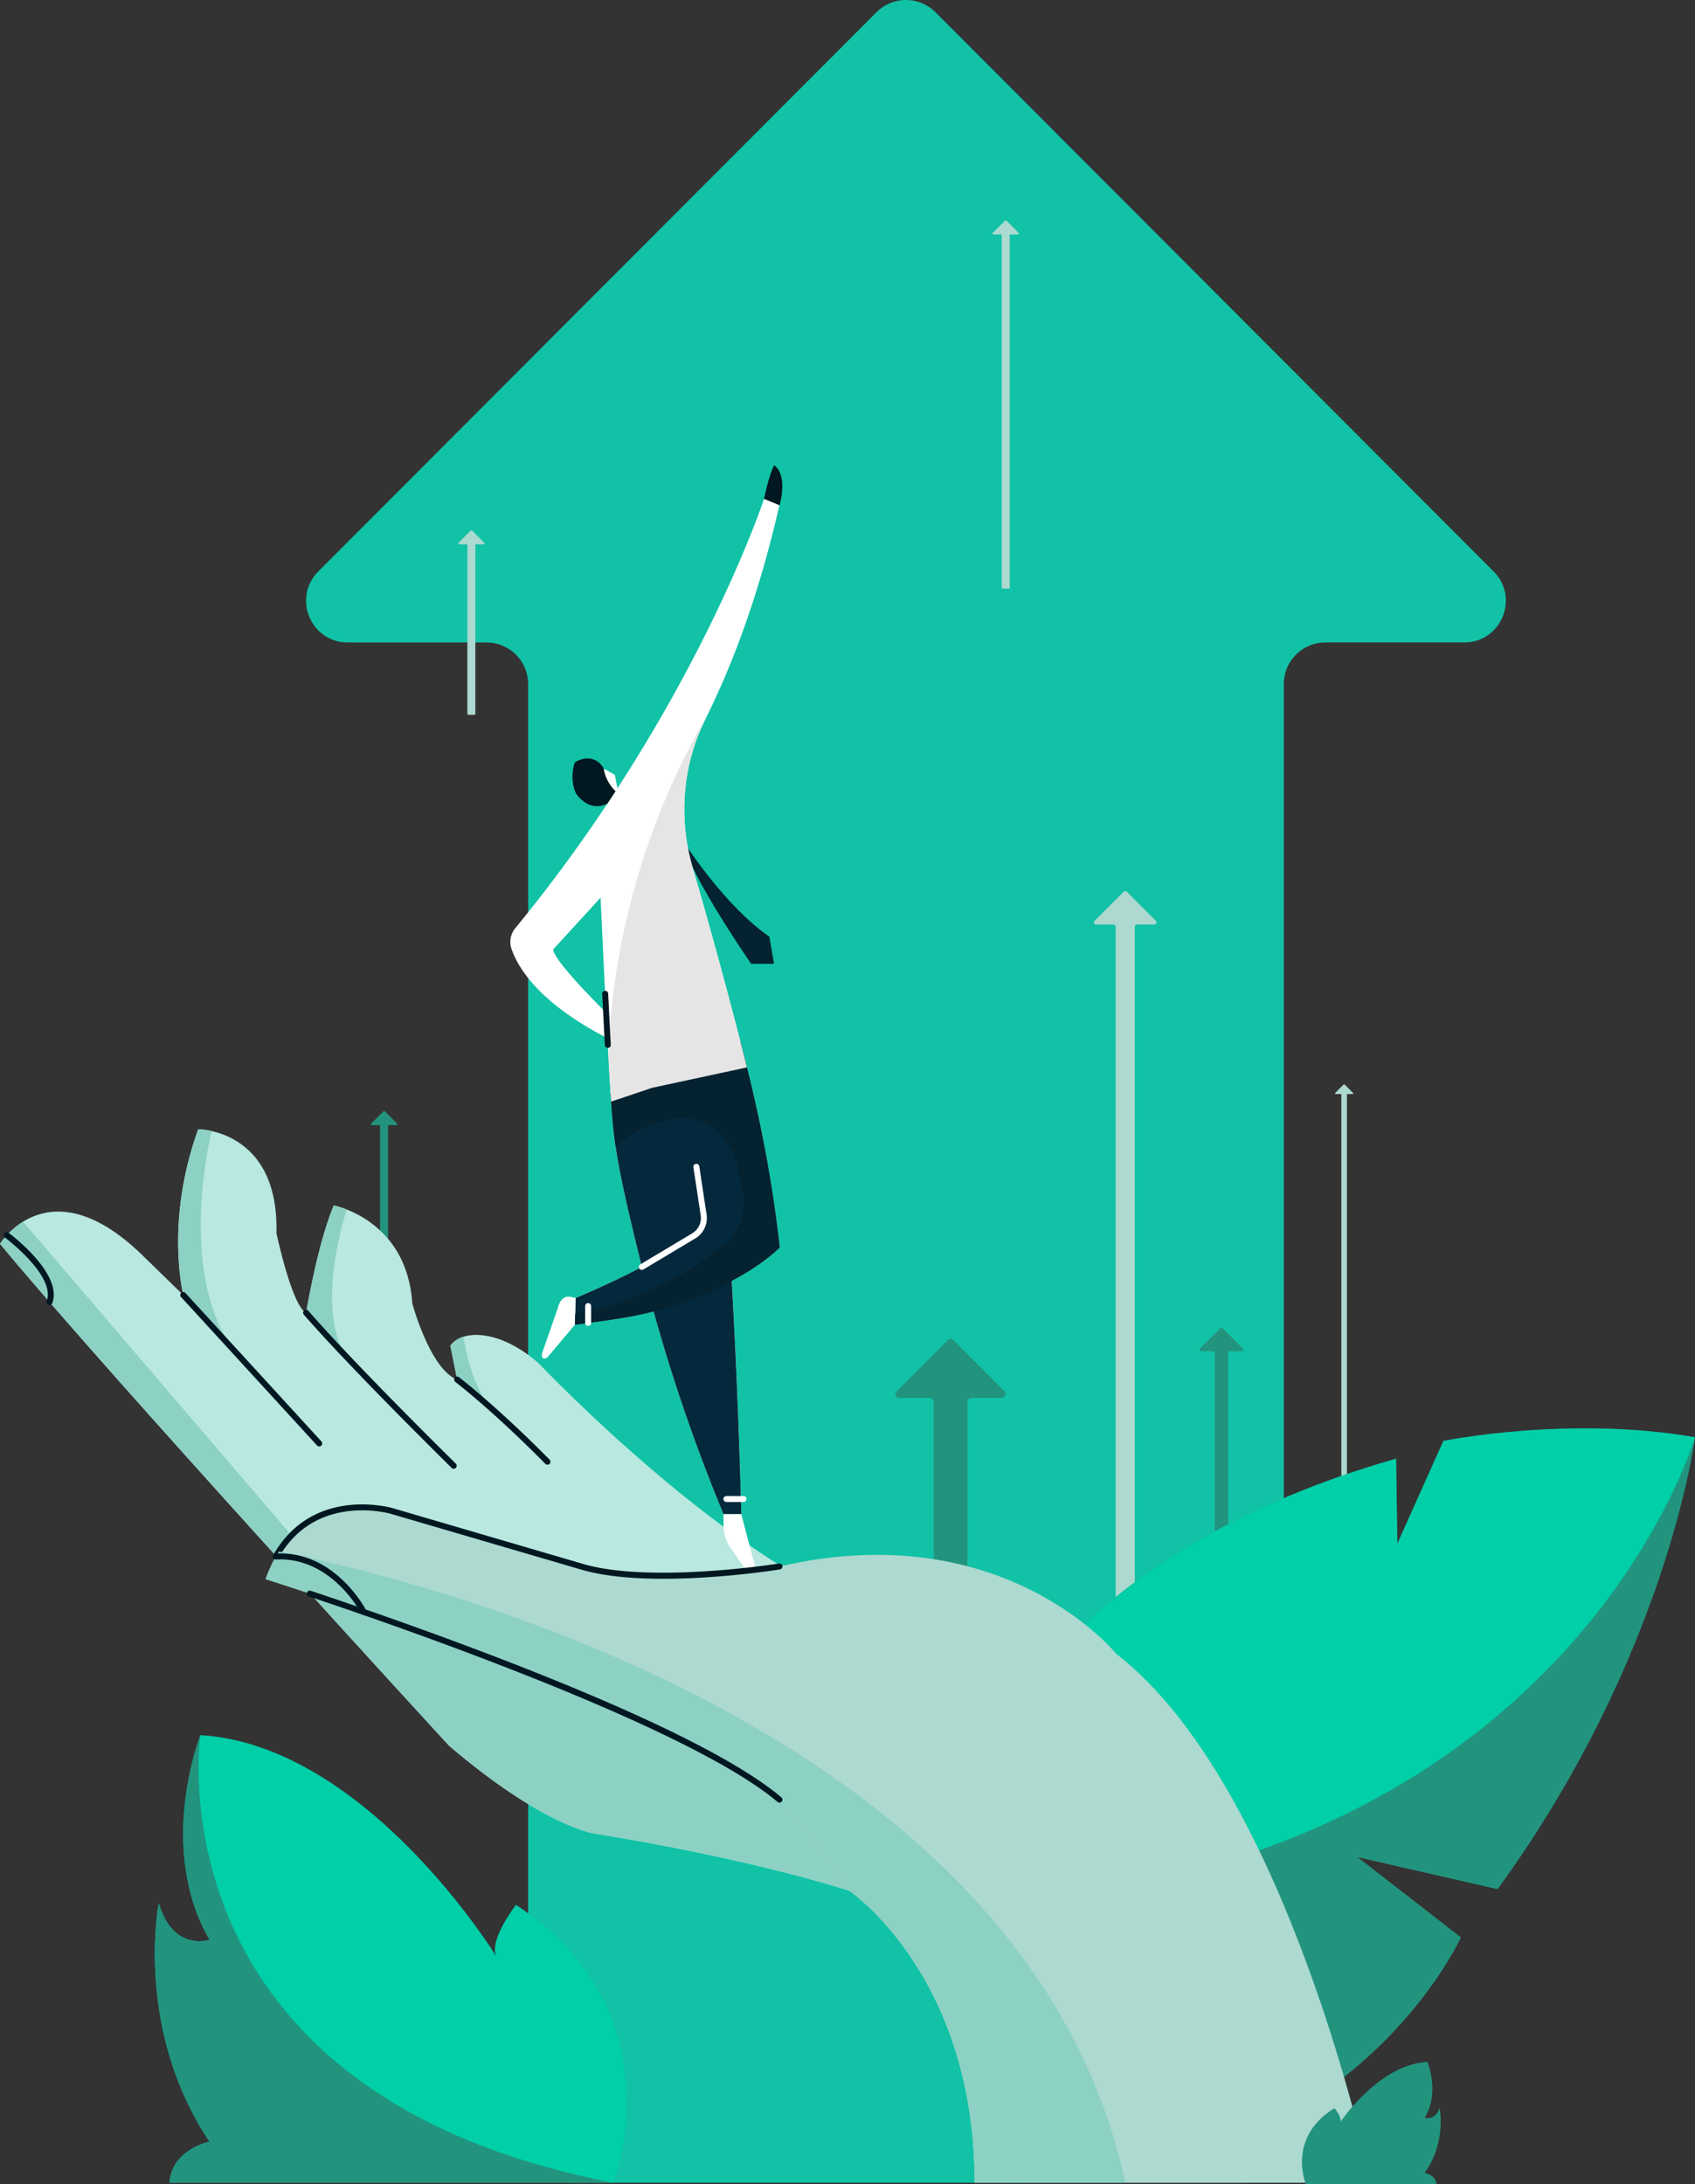 <svg id="Layer_1" data-name="Layer 1" xmlns="http://www.w3.org/2000/svg" viewBox="0 0 3810.93 4908.52"><rect x="0" y="0" width="3810.93" height="4908.52" fill="#333333" stroke="none"/><defs><style>.cls-1{fill:#11c2a6;}.cls-2,.cls-9{fill:#22947e;}.cls-3{fill:#acd9d0;}.cls-4{fill:#b8e8df;}.cls-5{fill:#8cd1c3;}.cls-6{fill:#f48787;}.cls-7{fill:#011721;}.cls-10,.cls-8{fill:#00cfa8;}.cls-10,.cls-9{fill-rule:evenodd;}.cls-11{fill:#042230;}.cls-12{fill:#fff;}.cls-13{fill:#05293c;}.cls-14{fill:#e5e5e5;}</style></defs><path class="cls-1" d="M3313,737.42,2638.91,62.34a93.59,93.59,0,0,0-132.43,0l-674.1,675.08-580.86,581.7c-58.88,59-17.12,159.7,66.22,159.7h311.9a93.57,93.57,0,0,1,93.57,93.57V4847a93.58,93.58,0,0,0,93.58,93.57H3328.6a93.58,93.58,0,0,0,93.58-93.57V1572.39a93.57,93.57,0,0,1,93.57-93.57h311.9c83.34,0,125.1-100.73,66.22-159.7Z" transform="translate(-535.79 -34.89)"/><path class="cls-2" d="M3309.23,3044.54l-24.74-24.78a3.44,3.44,0,0,0-4.86,0l-24.74,24.78-21.32,21.35a3.43,3.43,0,0,0,2.43,5.86h27.48a3.44,3.44,0,0,1,3.44,3.43V4398.24a3.43,3.43,0,0,0,3.43,3.44h23.41a3.44,3.44,0,0,0,3.44-3.44V3075.18a3.44,3.44,0,0,1,3.43-3.43h27.49a3.43,3.43,0,0,0,2.43-5.86Z" transform="translate(-535.79 -34.89)"/><path class="cls-3" d="M1611.89,1242l-14.81-14.83a2.05,2.05,0,0,0-2.9,0L1579.37,1242l-12.76,12.78a2.06,2.06,0,0,0,1.45,3.51h16.45a2.05,2.05,0,0,1,2.06,2v379a2.05,2.05,0,0,0,2,2.06h14a2.05,2.05,0,0,0,2-2.06v-379a2.05,2.05,0,0,1,2.06-2h16.45a2.06,2.06,0,0,0,1.45-3.51Z" transform="translate(-535.79 -34.89)"/><path class="cls-3" d="M2813.25,545.48l-14.81-14.83a2.06,2.06,0,0,0-2.91,0l-14.81,14.83L2768,558.26a2.06,2.06,0,0,0,1.46,3.51h16.45a2.05,2.05,0,0,1,2.05,2.05v791.81a2.06,2.06,0,0,0,2.06,2.06h14a2.06,2.06,0,0,0,2.06-2.06V563.82a2.05,2.05,0,0,1,2-2.05h16.45a2.06,2.06,0,0,0,1.46-3.51Z" transform="translate(-535.79 -34.89)"/><path class="cls-3" d="M3569.13,2482.42l-10.25-10.27a1.42,1.42,0,0,0-2,0l-10.25,10.27-8.84,8.85a1.43,1.43,0,0,0,1,2.43h11.39a1.41,1.41,0,0,1,1.42,1.42V3751.56A1.43,1.43,0,0,0,3553,3753h9.7a1.42,1.42,0,0,0,1.42-1.42V2495.12a1.42,1.42,0,0,1,1.43-1.42H3577a1.43,1.43,0,0,0,1-2.43Z" transform="translate(-535.79 -34.89)"/><path class="cls-2" d="M1415.68,2547.31l-14.8-14.83a2,2,0,0,0-2.91,0l-14.81,14.83-12.76,12.77a2.06,2.06,0,0,0,1.46,3.51h16.45a2.05,2.05,0,0,1,2,2.06v791.81a2.06,2.06,0,0,0,2.06,2.06h14a2.05,2.05,0,0,0,2-2.06V2565.65a2.06,2.06,0,0,1,2.06-2.06H1427a2.05,2.05,0,0,0,1.45-3.51Z" transform="translate(-535.79 -34.89)"/><path class="cls-3" d="M3104.24,2074.12,3069.13,2039a4.86,4.86,0,0,0-6.89,0l-35.12,35.16-30.25,30.29a4.87,4.87,0,0,0,3.45,8.32h39a4.87,4.87,0,0,1,4.88,4.88v1877.5a4.87,4.87,0,0,0,4.87,4.87h33.23a4.87,4.87,0,0,0,4.87-4.87V2117.61a4.87,4.87,0,0,1,4.87-4.88h39a4.87,4.87,0,0,0,3.45-8.32Z" transform="translate(-535.79 -34.89)"/><path class="cls-2" d="M2741,3108.39l-62-62.1a8.61,8.61,0,0,0-12.19,0l-62,62.1-53.43,53.5a8.61,8.61,0,0,0,6.09,14.69h68.88a8.61,8.61,0,0,1,8.61,8.61v824.09a38,38,0,0,0,37.95,37.95h0a38,38,0,0,0,37.94-37.95V3185.19a8.61,8.61,0,0,1,8.61-8.61h68.88a8.61,8.61,0,0,0,6.09-14.69Z" transform="translate(-535.79 -34.89)"/><path class="cls-4" d="M2445,4284.23s-215.54-71.3-575.78-128.91c0,0-114.68-18.19-323.86-197,0,0-764-831-1009.54-1127.94,0,0,112.17-183.23,327.42,32.76l84.89,82.61s-42.45-163.6,33.34-372.9c0,0,181.9,0,175.84,233.44,0,0,34.86,164.27,66.7,178.87,0,0,25.77-154.78,62.14-241,0,0,164.47,30.82,176.6,220.18,0,0,40.17,148.56,100.8,171.08l-15.16-76c24.91-36.47,110.85-38.82,200.09,40.93,0,0,433.26,458.16,776,568.62L2830.75,4319Z" transform="translate(-535.79 -34.89)"/><path class="cls-5" d="M1011.45,2576.84c-17.86-4-30-4-30-4-67.45,186.27-41.27,336.24-34.69,367L1059.35,3066C940,2901.15,1002.65,2614.08,1011.45,2576.84Z" transform="translate(-535.79 -34.89)"/><path class="cls-6" d="M1096.19,3107.31,1059.35,3066A267.49,267.49,0,0,0,1096.19,3107.31Z" transform="translate(-535.79 -34.89)"/><path class="cls-5" d="M2734.23,4310.33c-273.58-290.83-586.06-368.8-586.06-368.8C1884.41,3857.4,1213.66,3512,1213.66,3512L587.43,2780.67c-34.23,21.25-51.64,49.66-51.64,49.66,245.56,296.93,1009.54,1127.94,1009.54,1127.94,209.18,178.86,323.86,197,323.86,197,360.24,57.61,575.78,128.91,575.78,128.91Z" transform="translate(-535.79 -34.89)"/><path class="cls-5" d="M1286.12,2744.09c-32.78,77.7-56.93,211-61.39,236.63l86.81,100.16c-68.09-117.1,4-327.48,4.08-327.6C1298,2746.36,1286.12,2744.09,1286.12,2744.09Z" transform="translate(-535.79 -34.89)"/><path class="cls-6" d="M1656.6,3214.5l-13.7-11.95A98.16,98.16,0,0,0,1656.6,3214.5Z" transform="translate(-535.79 -34.89)"/><path class="cls-5" d="M1577.67,3039.16c-13,4.09-23.07,11.09-29.31,20.22l14.66,73.49,79.88,69.68C1600.54,3158.77,1582.83,3070.75,1577.67,3039.16Z" transform="translate(-535.79 -34.89)"/><path class="cls-7" d="M1253.54,3285.7a6.65,6.65,0,0,1-4.93-2.17L943.16,2950.22a6.69,6.69,0,1,1,9.86-9l305.45,333.31a6.69,6.69,0,0,1-4.93,11.21Z" transform="translate(-535.79 -34.89)"/><path class="cls-7" d="M1555.94,3335.88a6.68,6.68,0,0,1-4.7-1.93c-250.46-247.45-331.6-343.6-332.39-344.54a6.69,6.69,0,0,1,10.25-8.6c.79.94,81.67,96.75,331.55,343.63a6.69,6.69,0,0,1-4.71,11.44Z" transform="translate(-535.79 -34.89)"/><path class="cls-7" d="M647.12,2967.79a6.79,6.79,0,0,1-2.25-.39,6.69,6.69,0,0,1-4-8.55c20.36-56.95-92.64-141.66-93.78-142.51a6.68,6.68,0,0,1,8-10.74c5,3.71,122.08,91.57,98.41,157.75A6.69,6.69,0,0,1,647.12,2967.79Z" transform="translate(-535.79 -34.89)"/><path class="cls-7" d="M1766.64,3326.79a6.66,6.66,0,0,1-4.76-2c-118.05-119.64-201.58-183.5-202.41-184.13a6.69,6.69,0,0,1,8.1-10.66c.83.64,85.12,65.09,203.83,185.38a6.68,6.68,0,0,1-.07,9.46A6.61,6.61,0,0,1,1766.64,3326.79Z" transform="translate(-535.79 -34.89)"/><path class="cls-8" d="M1914.84,4940.52s147.91-380.85-218.91-624.6c0,0-62.25,80.17-44.1,116.23,0,0-290.51-474.33-665.39-497.67,0,0-99.58,252,20.5,460.07,0,0-82,28.12-114.22-82.39,0,0-55.65,282.85,114.22,536.12,0,0-84.57,16.46-90.06,92.24Z" transform="translate(-535.79 -34.89)"/><path class="cls-9" d="M986.44,3934.48s-99.58,252,20.5,460.07c0,0-82,28.12-114.22-82.39,0,0-55.65,282.85,114.22,536.12,0,0-84.57,16.46-90.06,92.24h998C866.54,4738.45,986.44,3934.48,986.44,3934.48Z" transform="translate(-535.79 -34.89)"/><path class="cls-2" d="M2734.23,4032.87s133.73-489,940.41-719.66l2.81,191.09,103.64-230.89s282-57.66,565.63-8.31c0,0-61.6,490.21-443.78,1015.71L3588.42,4209l232,180.08s-259.1,577.21-1047,550.57Z" transform="translate(-535.79 -34.89)"/><path class="cls-10" d="M3781.09,3273.41,3677.45,3504.3l-2.81-191.09c-806.68,230.69-940.41,719.66-940.41,719.66l12.2,281.87C4065.19,4232.86,4346.72,3265.1,4346.72,3265.1,4063.12,3215.75,3781.09,3273.41,3781.09,3273.41Z" transform="translate(-535.79 -34.89)"/><path class="cls-11" d="M2080.42,1938s88.36,135.69,185.14,202l10.52,61h-51.55s-112.55-163-144.11-246.14Z" transform="translate(-535.79 -34.89)"/><path class="cls-12" d="M2094,1988.32c-31.91-107.69-25.26-223.75,22.22-325.54q3-6.43,6.26-13c64.18-129.38,122-287.17,166.2-481.77l-35-12S2096.55,1631.55,1694,2121.33a48.4,48.4,0,0,0-8.18,46.09c13.81,40.87,60.15,120.56,215.7,200.78l-3-57.42s-117.6-115.41-119-142.06l106.59-116.41s15.74,346.21,23.84,461.44c6.58,93.5,12.72,142.66,68.85,368.56-74.32,39.18-148.79,69.73-148.79,69.73l-1.75,60.31c61.18-8.34,129.51-17,176.83-30.2A3965.33,3965.33,0,0,0,2162.47,3438h40s-5.92-252.49-21.57-524.44c75.43-40.07,107.83-75.14,107.83-75.14-15.18-138.69-40.3-265.89-64.44-367.13C2196,2352.93,2134.21,2123.92,2094,1988.32Z" transform="translate(-535.79 -34.89)"/><polygon class="cls-12" points="1388.32 1771.54 1382.29 1741.48 1357.39 1727.45 1359.14 1760.53 1383.93 1778.28 1388.32 1771.54"/><path class="cls-7" d="M1893.18,1762.34s-17.62-37.48-61.06-16.47a10.19,10.19,0,0,0-5.29,6.49c-3,10.67-8.67,38.67,3.77,65.2,0,0,27.18,45,70.91,23.27l18.21-27.66S1897.92,1793.9,1893.18,1762.34Z" transform="translate(-535.79 -34.89)"/><path class="cls-13" d="M1828.32,3012.35c61.18-8.34,129.51-17,176.83-30.2A3965.33,3965.33,0,0,0,2162.47,3438h40s-5.92-252.49-21.57-524.44c75.43-40.07,107.83-75.14,107.83-75.14-15.18-138.69-40.3-265.89-64.44-367.13-6.45-27.09-14.69-60-24-96.23-195.74-27.87-291.61,118.2-291.61,118.2h0c.47,7.41.93,14.29,1.36,20.47,6.58,93.5,12.72,142.66,68.85,368.56-74.32,39.18-148.79,69.73-148.79,69.73Z" transform="translate(-535.79 -34.89)"/><path class="cls-12" d="M1978.87,2889a6.68,6.68,0,0,1-3.44-12.42l116.68-69.82a40,40,0,0,0,19.07-40.44l-16.33-107.8a6.69,6.69,0,1,1,13.22-2l16.33,107.8a53.25,53.25,0,0,1-25.42,53.92L1982.3,2888A6.61,6.61,0,0,1,1978.87,2889Z" transform="translate(-535.79 -34.89)"/><path class="cls-7" d="M2253.66,1156s9.79-50.06,22.42-75.3c0,0,31.53,14.62,12.62,89.94Z" transform="translate(-535.79 -34.89)"/><path class="cls-12" d="M1830.07,2952l-11.48-2.42c-15.85-3.33-25.1,9.8-28.84,25.56l-35.2,101.26c-2.63,11,4,15.79,12.67,8.4l61.1-72.49Z" transform="translate(-535.79 -34.89)"/><path class="cls-12" d="M2162.47,3438v24a93.3,93.3,0,0,0,21.69,59.8l27.63,40.61c8,9.56,23.45,2.08,20.9-10.12L2202.44,3438Z" transform="translate(-535.79 -34.89)"/><path class="cls-11" d="M2288.7,2838.44c-15.18-138.69-40.3-265.89-64.44-367.13-6.45-27.09-14.69-60-24-96.23-195.74-27.87-291.61,118.2-291.61,118.2.47,7.41.93,14.29,1.36,20.47,2.44,34.66,4.83,63.25,9.71,97,0,0,136.51-117,231.63-31.28,20.27,18.27,33.73,42.78,40.55,69.19a703.38,703.38,0,0,1,14.84,74.07,117.68,117.68,0,0,1-40.64,106.85c-59.43,50.11-174,128.47-336,158.24h-1l-.71,24.54c61.18-8.34,129.51-17,176.83-30.2,0,0,105.11-24.77,175.72-68.57C2256.3,2873.51,2288.7,2838.44,2288.7,2838.44Z" transform="translate(-535.79 -34.89)"/><path class="cls-14" d="M2122.5,1649.79S1911.26,1980,1904.32,2419.74v0c2,36.1,3.88,67.84,5.49,91l92.25-31.05,213.08-45.83c-30.9-124.55-84.83-323.14-121.12-445.59-31.91-107.69-25.26-223.75,22.22-325.54Q2119.26,1656.35,2122.5,1649.79Z" transform="translate(-535.79 -34.89)"/><path class="cls-12" d="M1858.14,3015a6.68,6.68,0,0,1-6.69-6.69v-38a6.69,6.69,0,1,1,13.38,0v38A6.68,6.68,0,0,1,1858.14,3015Z" transform="translate(-535.79 -34.89)"/><path class="cls-12" d="M2207.17,3410.52h-38.39a6.69,6.69,0,0,1,0-13.37h38.39a6.69,6.69,0,1,1,0,13.37Z" transform="translate(-535.79 -34.89)"/><path class="cls-7" d="M1902.34,2390a6.7,6.7,0,0,1-6.68-6.35l-5.89-115a6.7,6.7,0,0,1,6.34-7,6.88,6.88,0,0,1,7,6.35l5.9,115a6.7,6.7,0,0,1-6.35,7Z" transform="translate(-535.79 -34.89)"/><path class="cls-3" d="M3619,4940.52s-185.3-888.27-573.17-1188.4c0,0-252.57-313.63-757.53-196.61,0,0-291.23,46.69-445.85,0l-425.94-124.75s-207.67-62.15-283.46,153.15c0,0,910,288.15,1155.25,495.62,0,0,72.2,74.51,156.69,204.7,0,0,282,189.42,282,656.29H3619Z" transform="translate(-535.79 -34.89)"/><path class="cls-7" d="M2027.44,3583.12c-66.7,0-134.27-5.3-186.94-21.2l-425.9-124.75c-1.28-.37-127.72-36.69-215.58,50.16a227.59,227.59,0,0,0-37.25,49.11,6.69,6.69,0,1,1-11.62-6.63,240.82,240.82,0,0,1,39.47-52c93.59-92.53,227.44-53.87,228.78-53.48l425.91,124.76c151.41,45.72,440,.28,442.91-.2a6.75,6.75,0,0,1,7.66,5.56,6.68,6.68,0,0,1-5.54,7.66C2281.47,3563.38,2156.14,3583.12,2027.44,3583.12Z" transform="translate(-535.79 -34.89)"/><path class="cls-5" d="M1163.07,3521.67a296.51,296.51,0,0,0-30,62.24s910,288.15,1155.25,495.62c0,0,72.2,74.51,156.69,204.7,0,0,282,189.42,282,656.29h338.76C2842.82,3907.06,1451.76,3579,1163.07,3521.67Z" transform="translate(-535.79 -34.89)"/><path class="cls-7" d="M2288.27,4086.22a6.66,6.66,0,0,1-4.31-1.58c-186.43-157.72-768.73-365.34-1010.44-447.28-15.51-5.25-30-10.13-43.38-14.59a6.69,6.69,0,0,1,4.23-12.69c13.39,4.48,27.91,9.36,43.44,14.61C1579,3726.78,2111.2,3921,2292.59,4074.43a6.68,6.68,0,0,1-4.32,11.79Z" transform="translate(-535.79 -34.89)"/><path class="cls-7" d="M1353.46,3664.42a6.69,6.69,0,0,1-6-3.7c-.65-1.28-65.69-127.11-191.17-120.92a6.58,6.58,0,0,1-7-6.32,6.68,6.68,0,0,1,6.33-7c134-7.26,203.15,126.93,203.83,128.29a6.7,6.7,0,0,1-3,9A6.88,6.88,0,0,1,1353.46,3664.42Z" transform="translate(-535.79 -34.89)"/><path class="cls-2" d="M3471.66,4943.41s-43.52-103.94,64.42-170.46c0,0,18.31,21.88,13,31.72,0,0,85.48-129.44,195.78-135.81,0,0,29.3,68.76-6,125.55,0,0,24.13,7.68,33.6-22.48,0,0,16.38,77.19-33.6,146.31,0,0,24.88,4.49,26.49,25.17Z" transform="translate(-535.79 -34.89)"/></svg>